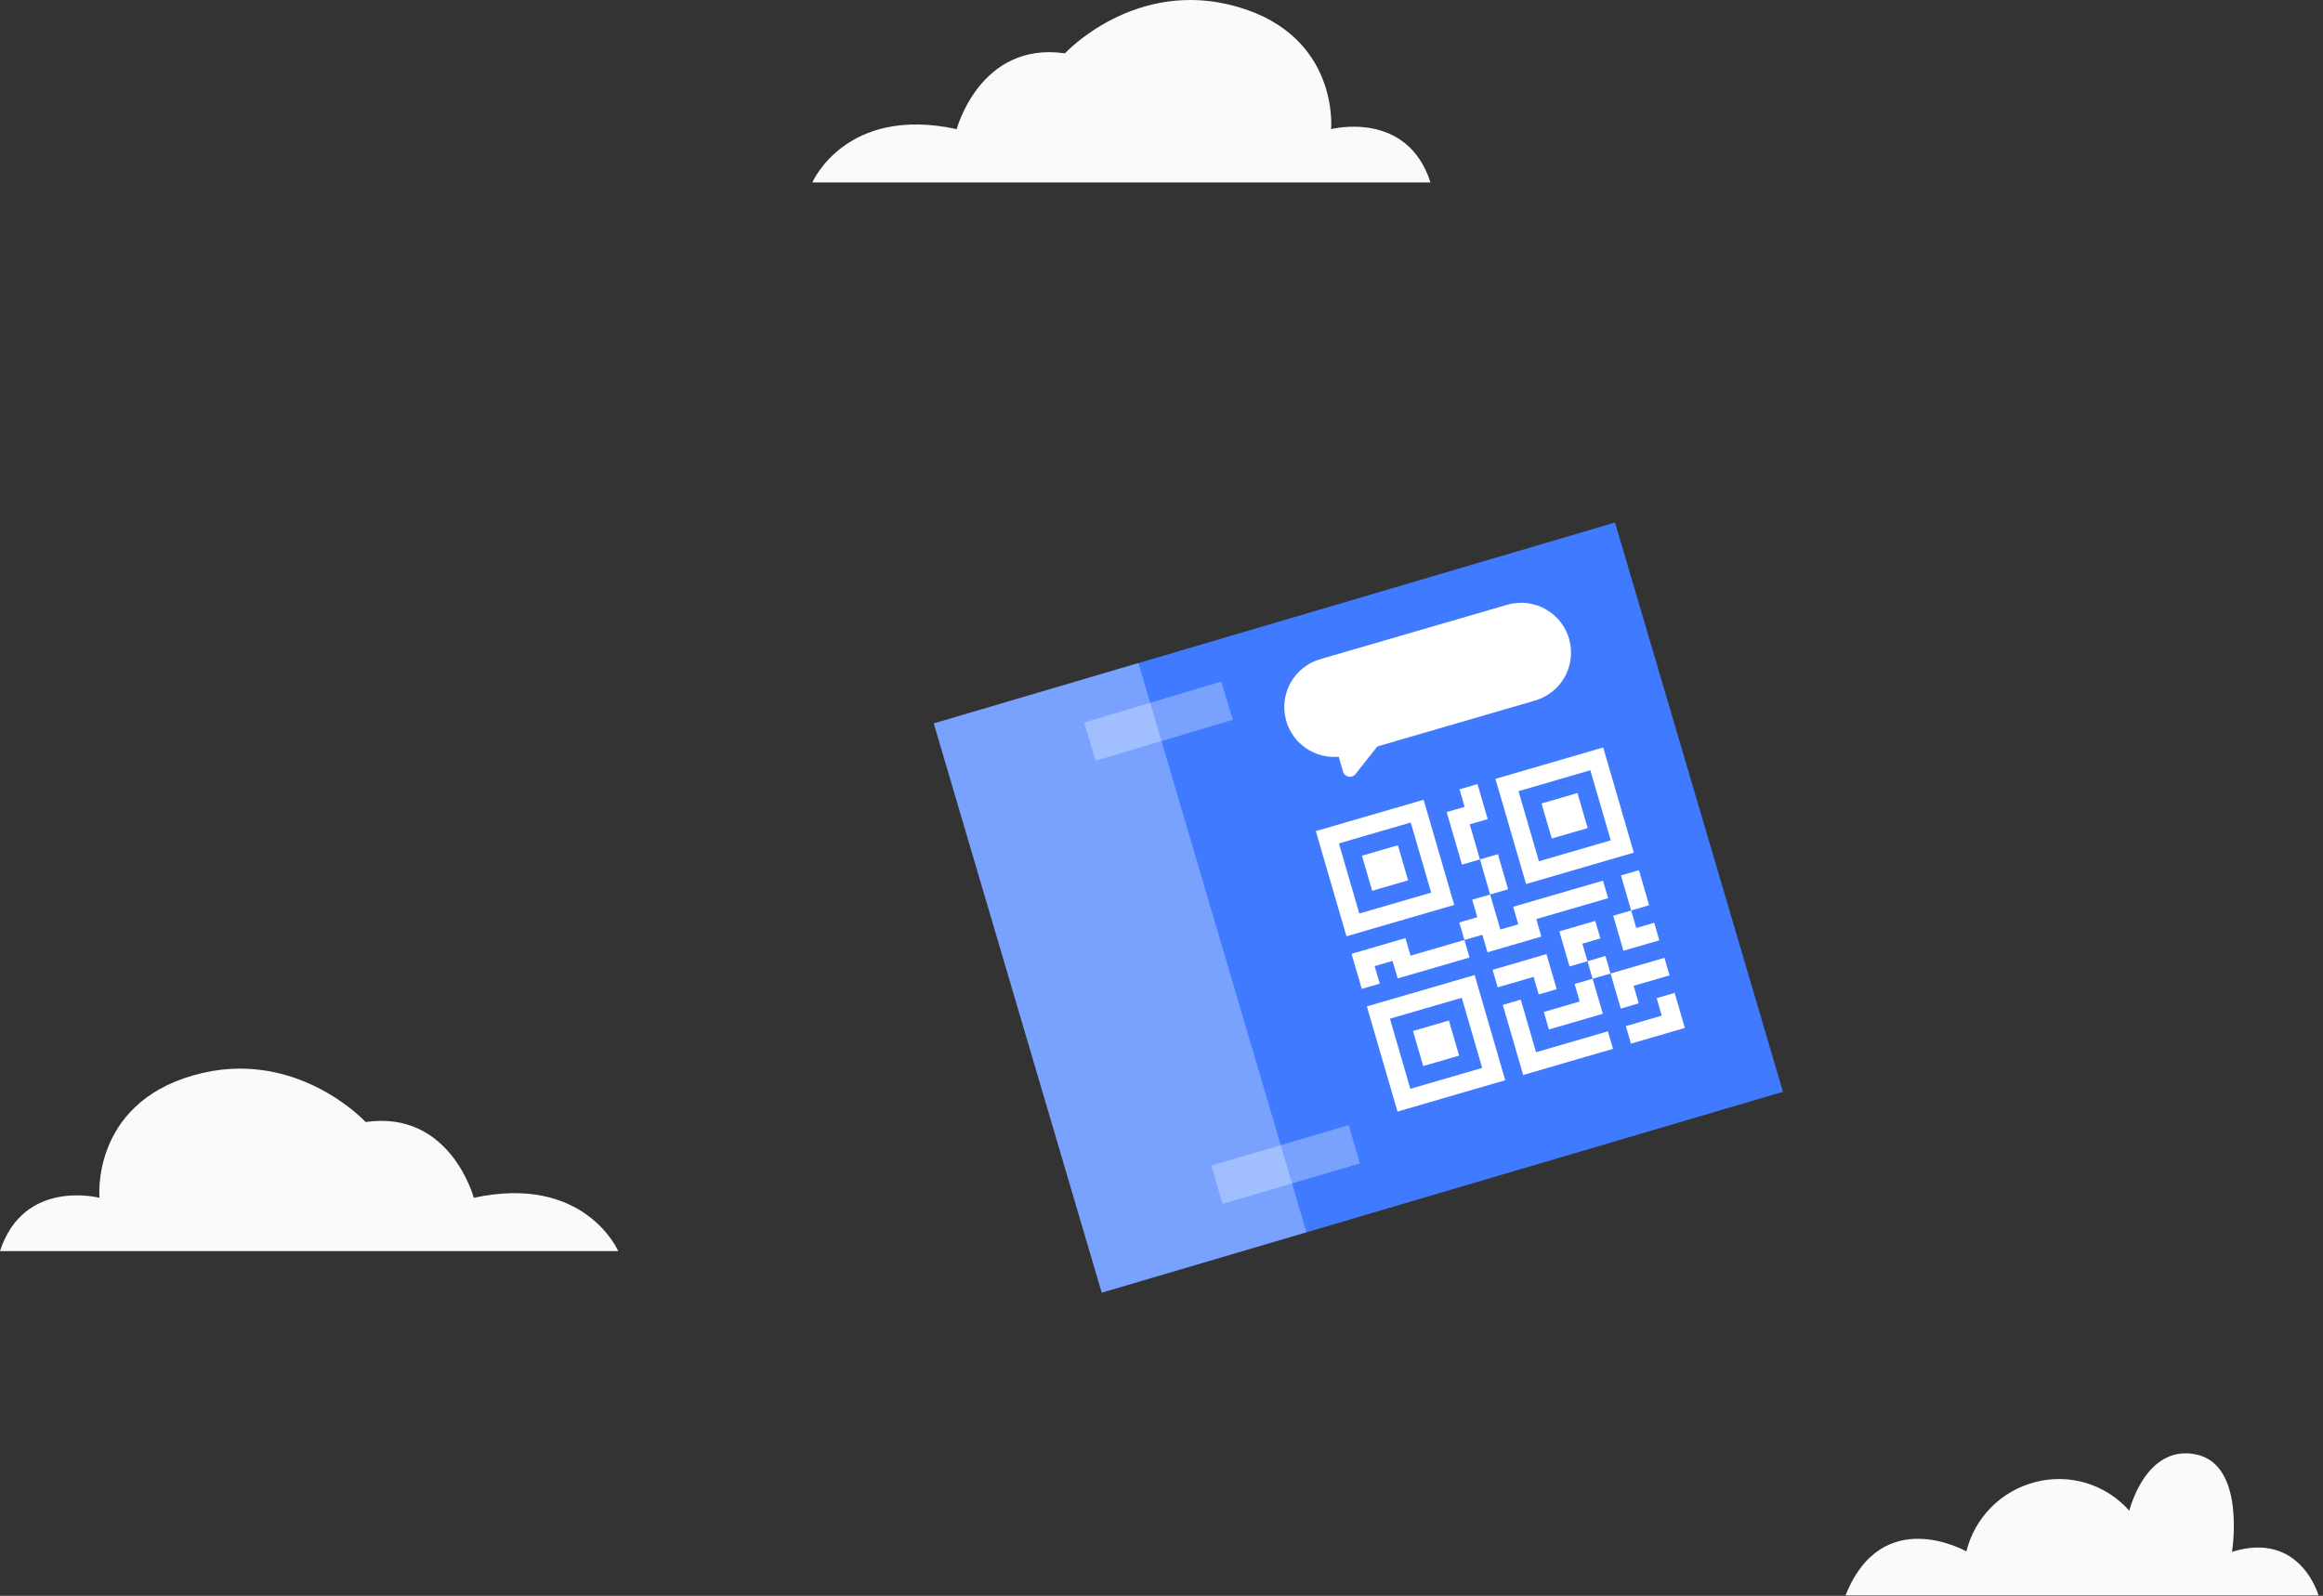 <svg width="326" height="224" viewBox="0 0 326 224" fill="none" xmlns="http://www.w3.org/2000/svg">
<rect x="0" y="0" width="326" height="224" fill="#333333" stroke="none"/>
<path d="M0 175.614H86.76C86.76 175.614 82.09 164.754 66.49 168.134C66.49 168.134 63.21 155.784 51.31 157.494C51.31 157.494 41.46 146.814 27.09 150.954C12.72 155.094 13.96 168.134 13.96 168.134C13.96 168.134 3.33 165.354 0 175.614Z" fill="#FAFAFA"/>
<path d="M200.75 25.614H114C114 25.614 118.66 14.744 134.26 18.124C134.26 18.124 137.54 5.774 149.45 7.484C149.45 7.484 159.3 -3.186 173.66 0.954C188.02 5.094 186.8 18.124 186.8 18.124C186.8 18.124 197.47 15.354 200.75 25.614Z" fill="#FAFAFA"/>
<path d="M259 223.937H325.37C325.37 223.937 322.83 214.827 313.23 217.827C313.23 217.827 315.23 205.567 308.15 204.147C301.07 202.727 298.82 212.057 298.82 212.057C297.2 210.221 295.099 208.874 292.755 208.167C290.41 207.46 287.915 207.422 285.55 208.057C283.224 208.663 281.105 209.884 279.416 211.593C277.726 213.302 276.529 215.435 275.95 217.767C275.95 217.767 264.13 210.997 259 223.937Z" fill="#FAFAFA"/>
<path d="M226.643 73.346L131.051 101.544L154.622 181.45L250.214 153.252L226.643 73.346Z" fill="#407BFF"/>
<path opacity="0.3" d="M159.765 93.064L131.034 101.539L154.605 181.445L183.336 172.969L159.765 93.064Z" fill="white"/>
<path opacity="0.3" d="M171.393 95.666L152.14 101.417L153.743 106.784L172.996 101.033L171.393 95.666Z" fill="white"/>
<path opacity="0.3" d="M189.261 157.93L169.992 163.614L171.577 168.985L190.846 163.301L189.261 157.93Z" fill="white"/>
<path d="M191.133 120.116L196.174 118.649L197.606 123.569L192.565 125.037L191.133 120.116Z" fill="white"/>
<path d="M199.783 112.261L204.079 127.023L188.957 131.424L184.66 116.662L199.783 112.261ZM197.978 115.455L187.897 118.389L190.761 128.23L200.843 125.296L197.978 115.455ZM203.335 143.252L198.295 144.72L199.727 149.64L204.768 148.173L203.335 143.252Z" fill="white"/>
<path d="M206.942 136.865L211.239 151.627L196.117 156.029L191.82 141.266L206.942 136.865ZM195.056 142.993L197.921 152.835L208.003 149.9L205.138 140.059L195.056 142.993ZM216.336 112.78L221.377 111.313L222.809 116.233L217.768 117.701L216.336 112.78Z" fill="white"/>
<path d="M209.864 109.326L214.161 124.088L229.283 119.687L224.987 104.924L209.864 109.326ZM223.182 108.118L226.047 117.96L215.965 120.894L213.101 111.053L223.182 108.118ZM205.54 113.254L204.823 110.793L207.344 110.06L208.776 114.98L206.256 115.714L207.688 120.635L205.168 121.368L203.019 113.987L205.54 113.254ZM209.12 125.556L207.688 120.635L210.208 119.901L211.641 124.822L209.12 125.556ZM205.512 131.944L204.796 129.483L207.316 128.75L206.6 126.289L209.12 125.556L210.552 130.476L213.073 129.743L212.357 127.282L224.959 123.614L225.675 126.075L215.593 129.009L216.309 131.47L208.748 133.67L208.032 131.21L205.512 131.944ZM205.512 131.944L206.228 134.404L196.146 137.338L195.43 134.878L192.91 135.612L193.626 138.072L191.105 138.806L189.673 133.885L197.234 131.684L197.95 134.144L205.512 131.944ZM231.432 127.068L228.911 127.802L227.479 122.881L230 122.147L231.432 127.068ZM228.911 127.802L226.391 128.535L227.823 133.456L232.864 131.989L232.148 129.528L229.628 130.262L228.911 127.802ZM218.83 130.736L223.871 129.269L224.587 131.729L222.066 132.463L222.783 134.923L220.262 135.657L218.83 130.736ZM226.019 136.65L225.303 134.19L222.783 134.923L223.499 137.384L220.978 138.117L221.694 140.578L216.654 142.045L217.37 144.505L224.931 142.304L223.499 137.384L226.019 136.65ZM226.019 136.65L233.58 134.449L234.296 136.91L229.256 138.377L229.972 140.837L227.451 141.571L226.019 136.65ZM215.221 137.124L215.937 139.584L218.458 138.851L217.026 133.93L209.464 136.131L210.18 138.591L215.221 137.124Z" fill="white"/>
<path d="M210.896 141.052L213.416 140.318L215.564 147.699L225.646 144.765L226.362 147.225L213.76 150.893L210.896 141.052ZM235.011 139.37L236.444 144.291L228.882 146.492L228.166 144.031L233.207 142.564L232.491 140.104L235.011 139.37Z" fill="white"/>
<path d="M180.426 100.889C179.55 97.254 181.685 93.573 185.275 92.528L211.514 84.891C215.35 83.775 219.34 86.089 220.276 89.973V89.973C221.152 93.607 219.017 97.288 215.427 98.333L189.188 105.971C185.352 107.087 181.361 104.773 180.426 100.889V100.889Z" fill="white"/>
<path d="M190.226 108.658C189.722 109.297 188.707 109.099 188.48 108.319L187.626 105.384L194.347 103.427L190.226 108.658Z" fill="white"/>
</svg>
